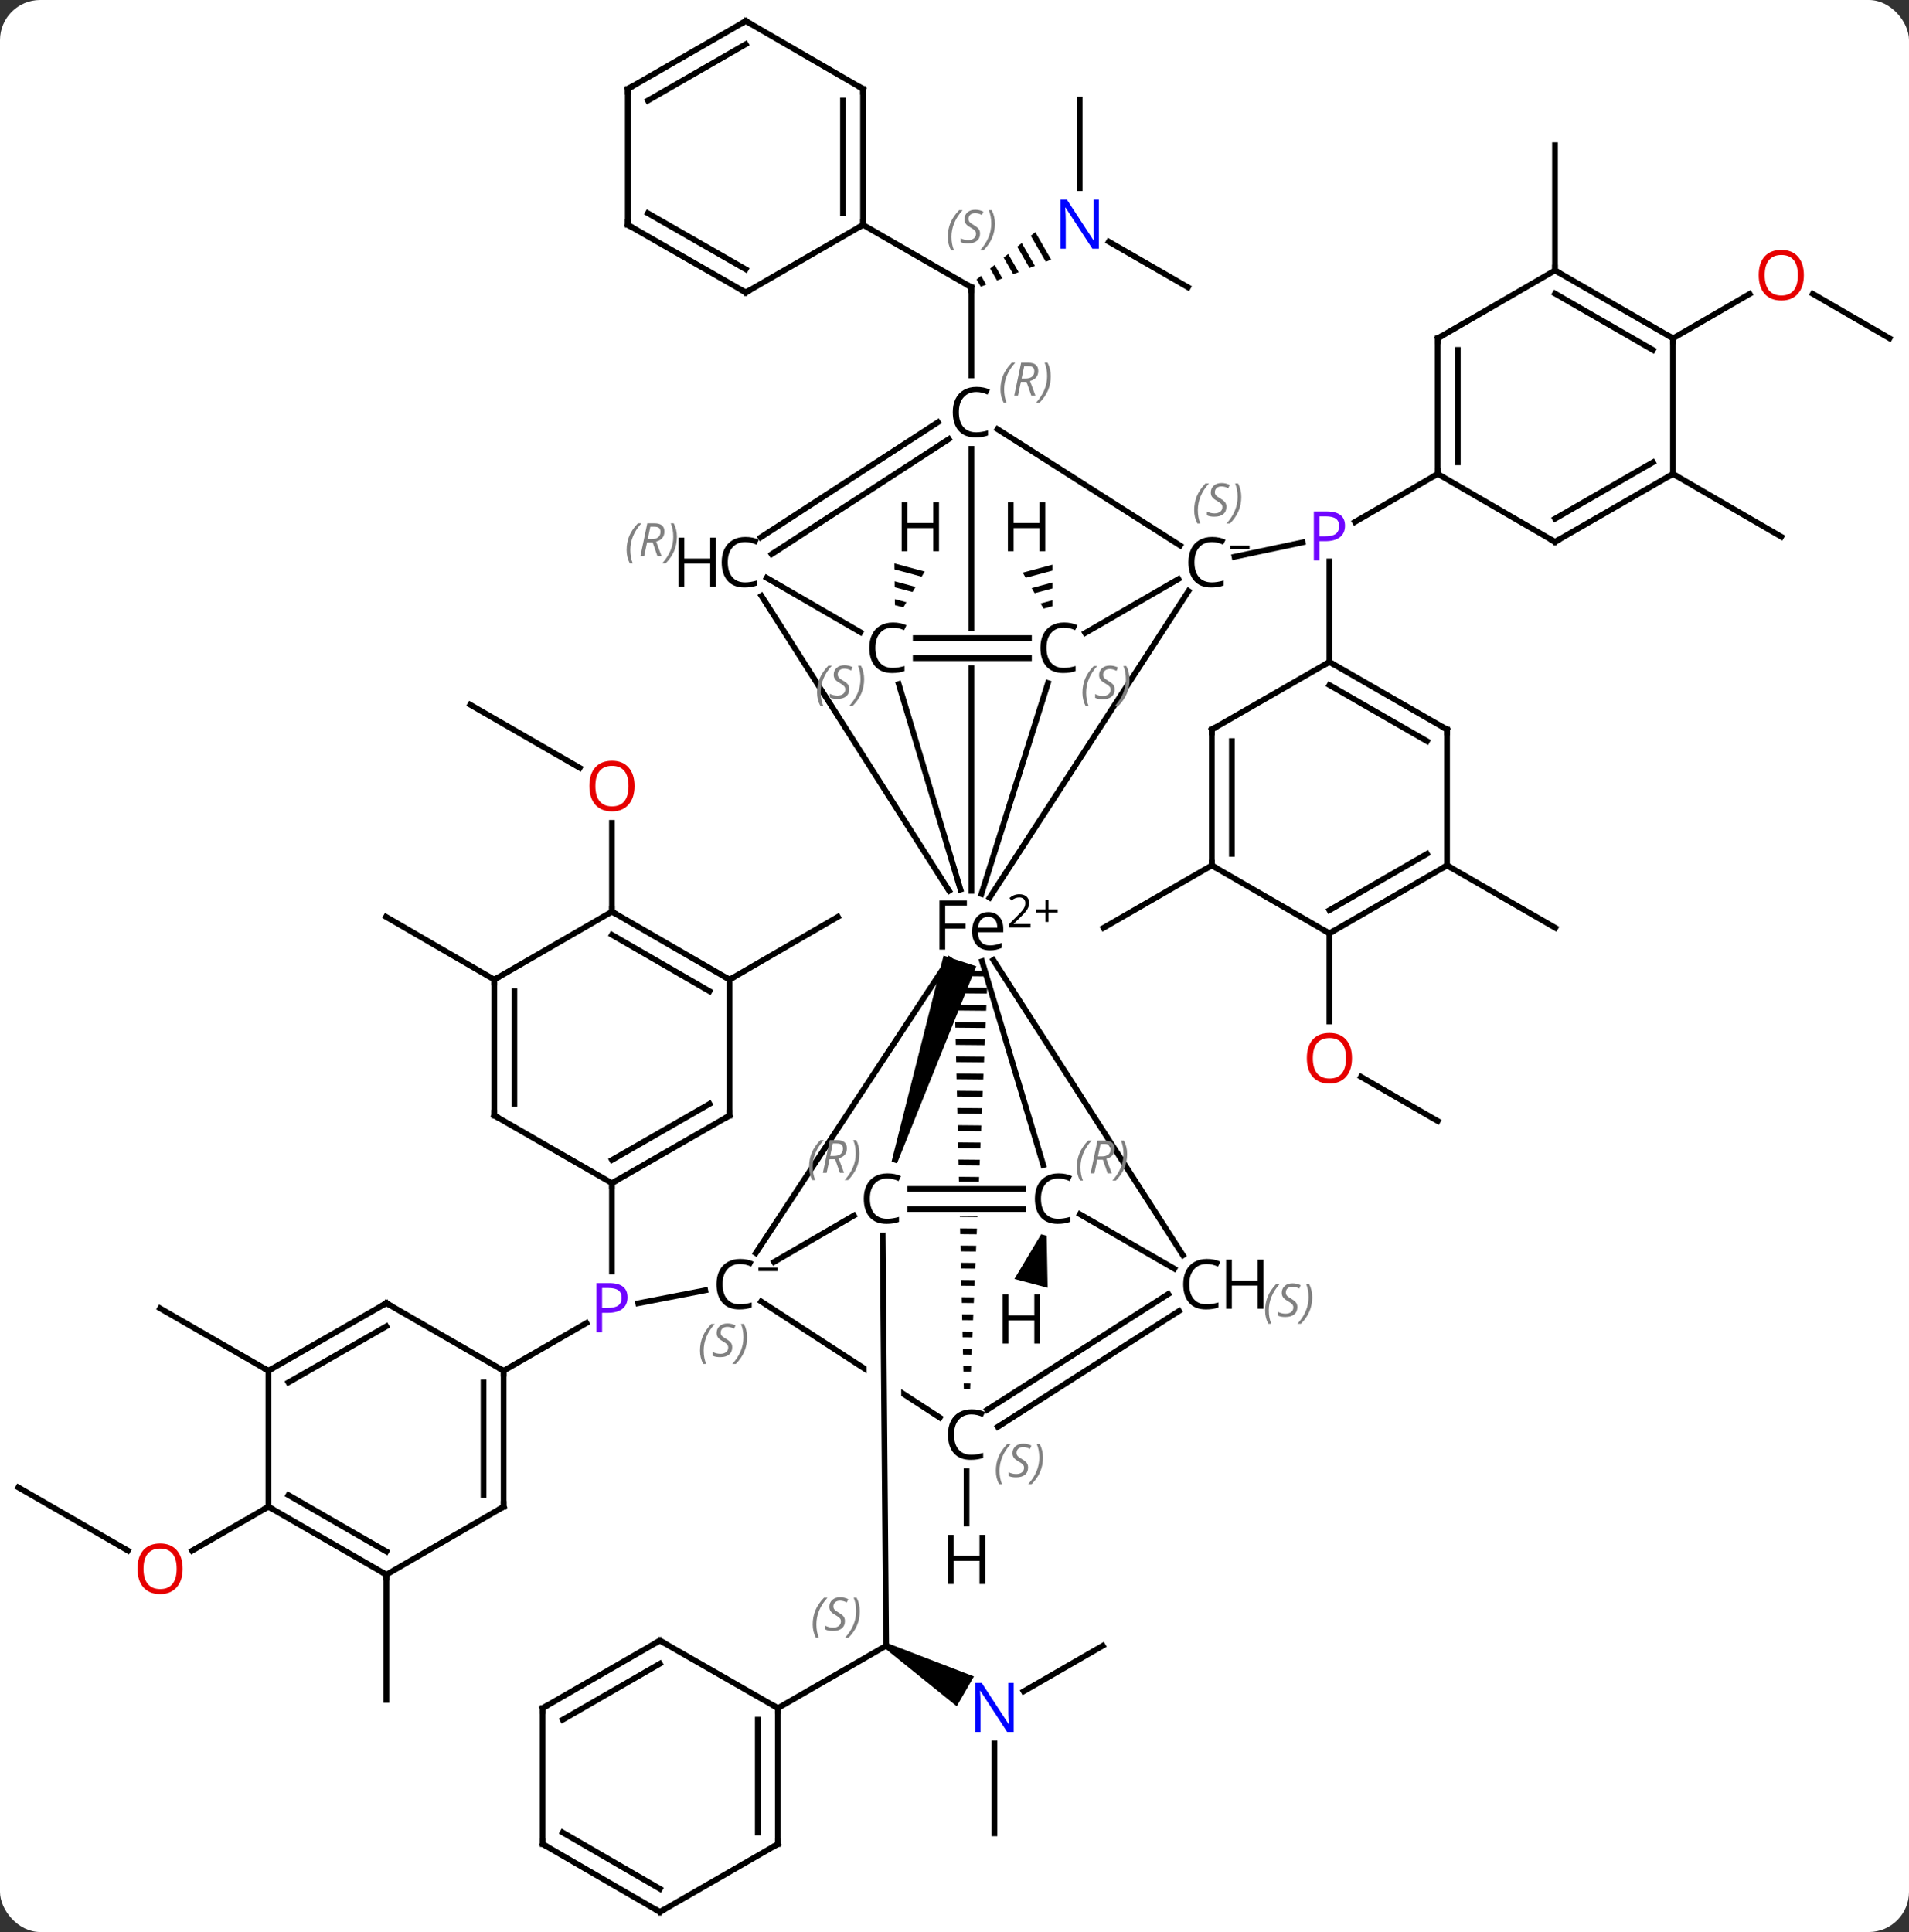 <svg width="333" viewBox="0 0 333 337" style="fill-opacity:1; color-rendering:auto; color-interpolation:auto; text-rendering:auto; stroke:black; stroke-linecap:square; stroke-miterlimit:10; shape-rendering:auto; stroke-opacity:1; fill:black; stroke-dasharray:none; font-weight:normal; stroke-width:1; font-family:'Open Sans'; font-style:normal; stroke-linejoin:miter; font-size:12; stroke-dashoffset:0; image-rendering:auto;" height="337" class="cas-substance-image" xmlns:xlink="http://www.w3.org/1999/xlink" xmlns="http://www.w3.org/2000/svg"><rect x="0" y="0" width="333" height="337" fill="#333333" stroke="none"/><svg class="cas-substance-single-component"><rect y="0" x="0" width="333" stroke="none" ry="7" rx="7" height="337" fill="white" class="cas-substance-group"/><svg y="0" x="0" width="333" viewBox="0 0 333 337" style="fill:black;" height="337" class="cas-substance-single-component-image"><svg><g><clipPath id="clipPath_148551603eb34a6aadede40012c8abb81" clipPathUnits="userSpaceOnUse"><path d="M-992.02 -657.751 L-1013.814 -624.21 L-976.624 -600.045 L-977.031 -648.012 L-992.02 -657.751 ZM-970.997 -644.091 L-970.59 -596.124 L-967.152 -593.89 L-945.358 -627.431 L-970.997 -644.091 Z"/></clipPath><clipPath id="clipPath_148551603eb34a6aadede40012c8abb82" clipPathUnits="userSpaceOnUse"><path d="M-939.524 -752.95 L-939.524 -746.95 L-976.868 -746.95 L-976.868 -752.95 ZM-978.557 -794.796 L-978.557 -697.764 L-938.557 -697.764 L-938.557 -794.796 Z"/></clipPath><clipPath id="clipPath_148551603eb34a6aadede40012c8abb83" clipPathUnits="userSpaceOnUse"><path d="M-940.487 -656.86 L-940.487 -650.86 L-977.831 -650.86 L-977.831 -656.86 ZM-978.52 -705.453 L-979.434 -609.144 L-939.436 -608.764 L-938.522 -705.074 L-978.52 -705.453 Z"/></clipPath><g transform="translate(1128,863)" style="text-rendering:geometricPrecision; color-rendering:optimizeQuality; color-interpolation:linearRGB; stroke-linecap:butt; image-rendering:optimizeQuality;"><line y2="-765.887" y1="-768.397" x2="-912.657" x1="-900.777" style="fill:none;"/><line y2="-780.336" y1="-771.963" x2="-877.208" x1="-891.652" style="fill:none;"/><line y2="-747.543" y1="-765.074" x2="-896.101" x1="-896.101" style="fill:none;"/><line y2="-637.932" y1="-635.673" x2="-1004.979" x1="-1016.666" style="fill:none;"/><line y2="-623.895" y1="-632.22" x2="-1040.147" x1="-1025.705" style="fill:none;"/><line y2="-656.627" y1="-641.192" x2="-1021.253" x1="-1021.253" style="fill:none;"/><path style="stroke:none;" d="M-973.668 -575.507 L-973.169 -576.374 L-958.112 -570.58 L-961.108 -565.381 Z"/><line y2="-615.73" y1="-635.98" x2="-964.056" x1="-995.221" style="fill:none; clip-path:url(#clipPath_148551603eb34a6aadede40012c8abb81);"/><line y2="-647.516" y1="-575.94" x2="-974.027" x1="-973.419" style="fill:none;"/><line y2="-565.05" y1="-575.94" x2="-992.312" x1="-973.419" style="fill:none;"/><line y2="-575.94" y1="-567.981" x2="-935.632" x1="-949.441" style="fill:none;"/><line y2="-543.208" y1="-558.894" x2="-954.526" x1="-954.526" style="fill:none;"/><path style="stroke:none;" d="M-947.406 -822.511 L-948.194 -821.876 L-948.194 -821.876 L-945.583 -817.35 L-945.583 -817.35 L-944.639 -817.713 L-944.639 -817.713 L-947.406 -822.511 ZM-949.769 -820.606 L-950.557 -819.971 L-950.557 -819.971 L-948.417 -816.259 L-948.417 -816.259 L-947.473 -816.623 L-947.473 -816.623 L-949.769 -820.606 ZM-952.133 -818.7 L-952.921 -818.065 L-952.921 -818.065 L-951.251 -815.169 L-951.251 -815.169 L-950.307 -815.532 L-950.307 -815.532 L-952.133 -818.7 ZM-954.497 -816.794 L-955.285 -816.159 L-955.285 -816.159 L-954.085 -814.078 L-953.141 -814.442 L-954.497 -816.794 ZM-956.861 -814.889 L-957.649 -814.254 L-957.649 -814.254 L-956.919 -812.988 L-956.919 -812.988 L-955.974 -813.351 L-955.974 -813.351 L-956.861 -814.889 Z"/><line y2="-797.514" y1="-812.887" x2="-958.557" x1="-958.557" style="fill:none;"/><line y2="-823.778" y1="-812.887" x2="-977.45" x1="-958.557" style="fill:none;"/><line y2="-812.887" y1="-820.847" x2="-920.771" x1="-934.579" style="fill:none;"/><line y2="-845.619" y1="-830.184" x2="-939.664" x1="-939.664" style="fill:none;"/><line y2="-815.835" y1="-837.677" x2="-856.75" x1="-856.75" style="fill:none;"/><line y2="-780.336" y1="-769.385" x2="-836.173" x1="-817.279" style="fill:none;"/><line y2="-712.043" y1="-701.153" x2="-875.583" x1="-856.69" style="fill:none;"/><line y2="-712.043" y1="-701.153" x2="-916.619" x1="-935.512" style="fill:none;"/><line y2="-588.335" y1="-566.494" x2="-1060.604" x1="-1060.604" style="fill:none;"/><line y2="-623.895" y1="-634.786" x2="-1081.182" x1="-1100.075" style="fill:none;"/><line y2="-692.127" y1="-703.078" x2="-1000.736" x1="-981.842" style="fill:none;"/><line y2="-692.127" y1="-703.078" x2="-1041.771" x1="-1060.664" style="fill:none;"/><line y2="-803.982" y1="-811.746" x2="-798.386" x1="-811.781" style="fill:none;"/><line y2="-803.982" y1="-811.735" x2="-836.173" x1="-822.796" style="fill:none;"/><line y2="-667.458" y1="-675.173" x2="-877.208" x1="-890.593" style="fill:none;"/><line y2="-700.19" y1="-684.825" x2="-896.101" x1="-896.101" style="fill:none;"/><line y2="-603.558" y1="-592.537" x2="-1124.805" x1="-1105.691" style="fill:none;"/><line y2="-600.189" y1="-592.52" x2="-1081.182" x1="-1094.485" style="fill:none;"/><line y2="-740.082" y1="-729.061" x2="-1045.983" x1="-1026.87" style="fill:none;"/><line y2="-703.981" y1="-719.471" x2="-1021.253" x1="-1021.253" style="fill:none;"/><line y2="-759.913" y1="-706.423" x2="-920.678" x1="-955.372" style="fill:none;"/><line y2="-644.425" y1="-695.64" x2="-996.158" x1="-962.426" style="fill:none;"/><path style="stroke:none;" d="M-971.53 -660.075 L-972.481 -660.385 L-963.406 -696.314 L-957.701 -694.455 Z"/><line y2="-784.702" y1="-707.6" x2="-958.557" x1="-958.557" style="fill:none; clip-path:url(#clipPath_148551603eb34a6aadede40012c8abb82);"/><line y2="-759.075" y1="-707.607" x2="-995.182" x1="-962.434" style="fill:none;"/><line y2="-659.773" y1="-695.326" x2="-946.014" x1="-956.697" style="fill:none;"/><path style="clip-path:url(#clipPath_148551603eb34a6aadede40012c8abb83); stroke:none;" d="M-961.58 -693.744 L-961.557 -692.743 L-961.557 -692.743 L-955.724 -692.69 L-955.724 -692.69 L-955.682 -693.689 L-955.682 -693.689 L-961.58 -693.744 ZM-961.51 -690.743 L-961.486 -689.743 L-961.486 -689.743 L-955.851 -689.691 L-955.851 -689.691 L-955.809 -690.69 L-955.809 -690.69 L-961.51 -690.743 ZM-961.44 -687.742 L-961.416 -686.742 L-961.416 -686.742 L-955.978 -686.692 L-955.978 -686.692 L-955.936 -687.692 L-955.936 -687.692 L-961.44 -687.742 ZM-961.37 -684.741 L-961.346 -683.741 L-961.346 -683.741 L-956.105 -683.693 L-956.105 -683.693 L-956.063 -684.693 L-956.063 -684.693 L-961.37 -684.741 ZM-961.299 -681.741 L-961.276 -680.74 L-961.276 -680.74 L-956.232 -680.694 L-956.232 -680.694 L-956.19 -681.694 L-956.19 -681.694 L-961.299 -681.741 ZM-961.229 -678.74 L-961.206 -677.74 L-961.206 -677.74 L-956.359 -677.695 L-956.359 -677.695 L-956.317 -678.695 L-956.317 -678.695 L-961.229 -678.74 ZM-961.159 -675.739 L-961.136 -674.739 L-961.136 -674.739 L-956.486 -674.696 L-956.486 -674.696 L-956.444 -675.696 L-956.444 -675.696 L-961.159 -675.739 ZM-961.089 -672.738 L-961.066 -671.738 L-961.066 -671.738 L-956.613 -671.697 L-956.613 -671.697 L-956.571 -672.697 L-956.571 -672.697 L-961.089 -672.738 ZM-961.019 -669.737 L-960.996 -668.737 L-960.996 -668.737 L-956.74 -668.698 L-956.74 -668.698 L-956.698 -669.698 L-956.698 -669.698 L-961.019 -669.737 ZM-960.949 -666.737 L-960.926 -665.736 L-960.926 -665.736 L-956.867 -665.699 L-956.867 -665.699 L-956.825 -666.699 L-956.825 -666.699 L-960.949 -666.737 ZM-960.879 -663.736 L-960.856 -662.736 L-960.856 -662.736 L-956.994 -662.7 L-956.994 -662.7 L-956.952 -663.7 L-956.952 -663.7 L-960.879 -663.736 ZM-960.809 -660.735 L-960.785 -659.735 L-960.785 -659.735 L-957.121 -659.701 L-957.121 -659.701 L-957.079 -660.701 L-957.079 -660.701 L-960.809 -660.735 ZM-960.739 -657.734 L-960.715 -656.734 L-960.715 -656.734 L-957.248 -656.702 L-957.248 -656.702 L-957.206 -657.702 L-957.206 -657.702 L-960.739 -657.734 ZM-960.668 -654.734 L-960.645 -653.733 L-960.645 -653.733 L-957.375 -653.703 L-957.375 -653.703 L-957.333 -654.703 L-957.333 -654.703 L-960.668 -654.734 ZM-960.598 -651.733 L-960.575 -650.732 L-960.575 -650.732 L-957.502 -650.704 L-957.502 -650.704 L-957.46 -651.704 L-957.46 -651.704 L-960.598 -651.733 ZM-960.528 -648.732 L-960.505 -647.732 L-960.505 -647.732 L-957.629 -647.705 L-957.629 -647.705 L-957.587 -648.705 L-957.587 -648.705 L-960.528 -648.732 ZM-960.458 -645.731 L-960.435 -644.731 L-960.435 -644.731 L-957.756 -644.706 L-957.756 -644.706 L-957.714 -645.706 L-957.714 -645.706 L-960.458 -645.731 ZM-960.388 -642.731 L-960.365 -641.73 L-960.365 -641.73 L-957.883 -641.707 L-957.883 -641.707 L-957.841 -642.707 L-957.841 -642.707 L-960.388 -642.731 ZM-960.318 -639.73 L-960.295 -638.729 L-960.295 -638.729 L-958.01 -638.708 L-958.01 -638.708 L-957.968 -639.708 L-957.968 -639.708 L-960.318 -639.73 ZM-960.248 -636.729 L-960.225 -635.729 L-960.225 -635.729 L-958.137 -635.71 L-958.137 -635.71 L-958.095 -636.709 L-958.095 -636.709 L-960.248 -636.729 ZM-960.178 -633.728 L-960.154 -632.728 L-960.154 -632.728 L-958.264 -632.711 L-958.264 -632.711 L-958.222 -633.71 L-958.222 -633.71 L-960.178 -633.728 ZM-960.108 -630.727 L-960.084 -629.727 L-960.084 -629.727 L-958.391 -629.712 L-958.391 -629.712 L-958.349 -630.711 L-958.349 -630.711 L-960.108 -630.727 ZM-960.038 -627.727 L-960.014 -626.726 L-960.014 -626.726 L-958.518 -626.712 L-958.518 -626.712 L-958.476 -627.712 L-958.476 -627.712 L-960.038 -627.727 ZM-959.967 -624.726 L-959.944 -623.726 L-959.944 -623.726 L-958.645 -623.714 L-958.645 -623.714 L-958.603 -624.713 L-958.603 -624.713 L-959.967 -624.726 ZM-959.897 -621.725 L-959.874 -620.725 L-959.874 -620.725 L-958.772 -620.715 L-958.772 -620.715 L-958.73 -621.714 L-958.73 -621.714 L-959.897 -621.725 Z"/><line y2="-743.857" y1="-707.042" x2="-945.196" x1="-956.813" style="fill:none;"/><line y2="-644.045" y1="-695.55" x2="-921.644" x1="-954.726" style="fill:none;"/><line y2="-743.691" y1="-707.835" x2="-971.236" x1="-960.457" style="fill:none;"/><line y2="-788.14" y1="-767.853" x2="-953.995" x1="-922.142" style="fill:none;"/><line y2="-752.591" y1="-761.997" x2="-938.706" x1="-922.435" style="fill:none;"/><line y2="-650.972" y1="-642.883" x2="-979.052" x1="-992.98" style="fill:none;"/><line y2="-652.11" y1="-652.11" x2="-949.479" x1="-969.226" style="fill:none;"/><line y2="-655.61" y1="-655.61" x2="-949.479" x1="-969.226" style="fill:none;"/><line y2="-769.269" y1="-789.346" x2="-995.311" x1="-964.388" style="fill:none;"/><line y2="-766.334" y1="-786.411" x2="-993.405" x1="-962.482" style="fill:none;"/><line y2="-752.726" y1="-762.205" x2="-977.909" x1="-994.267" style="fill:none;"/><line y2="-641.704" y1="-651.204" x2="-923.16" x1="-939.631" style="fill:none;"/><line y2="-634.328" y1="-614.119" x2="-922.325" x1="-953.937" style="fill:none;"/><line y2="-637.277" y1="-617.068" x2="-924.21" x1="-955.822" style="fill:none;"/><line y2="-751.7" y1="-751.7" x2="-968.263" x1="-948.516" style="fill:none;"/><line y2="-748.2" y1="-748.2" x2="-968.263" x1="-948.516" style="fill:none;"/><line y2="-803.982" y1="-780.336" x2="-877.208" x1="-877.208" style="fill:none;"/><line y2="-801.961" y1="-782.356" x2="-873.708" x1="-873.708" style="fill:none;"/><line y2="-768.482" y1="-780.336" x2="-856.75" x1="-877.208" style="fill:none;"/><line y2="-815.835" y1="-803.982" x2="-856.75" x1="-877.208" style="fill:none;"/><line y2="-780.336" y1="-768.482" x2="-836.173" x1="-856.75" style="fill:none;"/><line y2="-782.36" y1="-772.524" x2="-839.671" x1="-856.746" style="fill:none;"/><line y2="-803.982" y1="-815.835" x2="-836.173" x1="-856.75" style="fill:none;"/><line y2="-801.958" y1="-811.794" x2="-839.671" x1="-856.746" style="fill:none;"/><line y2="-803.982" y1="-780.336" x2="-836.173" x1="-836.173" style="fill:none;"/><line y2="-735.75" y1="-747.543" x2="-875.583" x1="-896.101" style="fill:none;"/><line y2="-733.722" y1="-743.502" x2="-879.08" x1="-896.093" style="fill:none;"/><line y2="-735.75" y1="-747.543" x2="-916.619" x1="-896.101" style="fill:none;"/><line y2="-712.043" y1="-735.75" x2="-875.583" x1="-875.583" style="fill:none;"/><line y2="-712.043" y1="-735.75" x2="-916.619" x1="-916.619" style="fill:none;"/><line y2="-714.064" y1="-733.729" x2="-913.119" x1="-913.119" style="fill:none;"/><line y2="-700.19" y1="-712.043" x2="-896.101" x1="-875.583" style="fill:none;"/><line y2="-704.231" y1="-714.063" x2="-896.102" x1="-879.084" style="fill:none;"/><line y2="-700.19" y1="-712.043" x2="-896.101" x1="-916.619" style="fill:none;"/><line y2="-600.189" y1="-623.895" x2="-1040.147" x1="-1040.147" style="fill:none;"/><line y2="-602.209" y1="-621.875" x2="-1043.647" x1="-1043.647" style="fill:none;"/><line y2="-635.688" y1="-623.895" x2="-1060.604" x1="-1040.147" style="fill:none;"/><line y2="-588.335" y1="-600.189" x2="-1060.604" x1="-1040.147" style="fill:none;"/><line y2="-623.895" y1="-635.688" x2="-1081.182" x1="-1060.604" style="fill:none;"/><line y2="-621.864" y1="-631.647" x2="-1077.688" x1="-1060.617" style="fill:none;"/><line y2="-600.189" y1="-588.335" x2="-1081.182" x1="-1060.604" style="fill:none;"/><line y2="-602.213" y1="-592.377" x2="-1077.684" x1="-1060.608" style="fill:none;"/><line y2="-600.189" y1="-623.895" x2="-1081.182" x1="-1081.182" style="fill:none;"/><line y2="-668.421" y1="-656.627" x2="-1000.736" x1="-1021.253" style="fill:none;"/><line y2="-670.448" y1="-660.669" x2="-1004.232" x1="-1021.245" style="fill:none;"/><line y2="-668.421" y1="-656.627" x2="-1041.771" x1="-1021.253" style="fill:none;"/><line y2="-692.127" y1="-668.421" x2="-1000.736" x1="-1000.736" style="fill:none;"/><line y2="-692.127" y1="-668.421" x2="-1041.771" x1="-1041.771" style="fill:none;"/><line y2="-690.107" y1="-670.441" x2="-1038.271" x1="-1038.271" style="fill:none;"/><line y2="-703.981" y1="-692.127" x2="-1021.253" x1="-1000.736" style="fill:none;"/><line y2="-699.939" y1="-690.108" x2="-1021.254" x1="-1004.236" style="fill:none;"/><line y2="-703.981" y1="-692.127" x2="-1021.253" x1="-1041.771" style="fill:none;"/><line y2="-541.343" y1="-565.05" x2="-992.312" x1="-992.312" style="fill:none;"/><line y2="-543.364" y1="-563.029" x2="-995.812" x1="-995.812" style="fill:none;"/><line y2="-576.843" y1="-565.05" x2="-1012.89" x1="-992.312" style="fill:none;"/><line y2="-529.49" y1="-541.343" x2="-1012.89" x1="-992.312" style="fill:none;"/><line y2="-565.05" y1="-576.843" x2="-1033.347" x1="-1012.89" style="fill:none;"/><line y2="-563.027" y1="-572.802" x2="-1029.849" x1="-1012.893" style="fill:none;"/><line y2="-541.343" y1="-529.49" x2="-1033.347" x1="-1012.89" style="fill:none;"/><line y2="-543.358" y1="-533.531" x2="-1029.844" x1="-1012.884" style="fill:none;"/><line y2="-541.343" y1="-565.05" x2="-1033.347" x1="-1033.347" style="fill:none;"/><line y2="-847.484" y1="-823.778" x2="-977.45" x1="-977.45" style="fill:none;"/><line y2="-845.464" y1="-825.798" x2="-980.95" x1="-980.95" style="fill:none;"/><line y2="-811.984" y1="-823.778" x2="-997.908" x1="-977.45" style="fill:none;"/><line y2="-859.338" y1="-847.484" x2="-997.908" x1="-977.45" style="fill:none;"/><line y2="-823.778" y1="-811.984" x2="-1018.486" x1="-997.908" style="fill:none;"/><line y2="-825.81" y1="-816.026" x2="-1014.992" x1="-997.92" style="fill:none;"/><line y2="-847.484" y1="-859.338" x2="-1018.486" x1="-997.908" style="fill:none;"/><line y2="-845.46" y1="-855.296" x2="-1014.987" x1="-997.912" style="fill:none;"/><line y2="-847.484" y1="-823.778" x2="-1018.486" x1="-1018.486" style="fill:none;"/><path style="stroke:none;" d="M-944.398 -764.51 L-949.596 -763.115 L-949.596 -763.115 L-949.077 -762.219 L-949.077 -762.219 L-944.398 -763.475 L-944.398 -763.475 L-944.398 -764.51 ZM-944.399 -761.404 L-948.039 -760.427 L-948.039 -760.427 L-947.52 -759.53 L-947.52 -759.53 L-944.399 -760.368 L-944.399 -761.404 ZM-944.4 -758.297 L-946.482 -757.738 L-946.482 -757.738 L-945.962 -756.842 L-945.962 -756.842 L-944.4 -757.262 L-944.4 -757.262 L-944.4 -758.297 Z"/><path style="stroke:none;" d="M-971.982 -764.726 L-971.97 -763.687 L-971.97 -763.687 L-967.229 -762.414 L-967.229 -762.414 L-966.698 -763.307 L-966.698 -763.307 L-971.982 -764.726 ZM-971.944 -761.609 L-971.932 -760.57 L-971.932 -760.57 L-968.823 -759.736 L-968.823 -759.736 L-968.292 -760.629 L-968.292 -760.629 L-971.944 -761.609 ZM-971.906 -758.493 L-971.894 -757.454 L-971.894 -757.454 L-970.418 -757.058 L-970.418 -757.058 L-969.886 -757.95 L-969.886 -757.95 L-971.906 -758.493 Z"/><path style="stroke:none;" d="M-946.388 -647.711 L-945.421 -647.455 L-945.249 -638.369 L-951.047 -639.91 Z"/><line y2="-597.269" y1="-606.36" x2="-959.399" x1="-959.399" style="fill:none;"/></g><g transform="translate(1128,863)" style="fill:rgb(111,5,255); text-rendering:geometricPrecision; color-rendering:optimizeQuality; image-rendering:optimizeQuality; font-family:'Open Sans'; stroke:rgb(111,5,255); color-interpolation:linearRGB;"><path style="stroke:none;" d="M-893.382 -771.307 Q-893.382 -769.994 -894.273 -769.299 Q-895.164 -768.603 -896.804 -768.603 L-897.82 -768.603 L-897.82 -765.228 L-898.82 -765.228 L-898.82 -773.791 L-896.586 -773.791 Q-893.382 -773.791 -893.382 -771.307 ZM-897.82 -769.447 L-896.914 -769.447 Q-895.601 -769.447 -895.007 -769.877 Q-894.414 -770.307 -894.414 -771.26 Q-894.414 -772.103 -894.968 -772.518 Q-895.523 -772.932 -896.711 -772.932 L-897.82 -772.932 L-897.82 -769.447 Z"/><path style="stroke:none;" d="M-1018.534 -636.708 Q-1018.534 -635.395 -1019.425 -634.7 Q-1020.316 -634.005 -1021.956 -634.005 L-1022.972 -634.005 L-1022.972 -630.63 L-1023.972 -630.63 L-1023.972 -639.192 L-1021.738 -639.192 Q-1018.534 -639.192 -1018.534 -636.708 ZM-1022.972 -634.848 L-1022.066 -634.848 Q-1020.753 -634.848 -1020.159 -635.278 Q-1019.566 -635.708 -1019.566 -636.661 Q-1019.566 -637.505 -1020.12 -637.919 Q-1020.675 -638.333 -1021.863 -638.333 L-1022.972 -638.333 L-1022.972 -634.848 Z"/></g><g transform="translate(1128,863)" style="font-size:8.4px; fill:gray; text-rendering:geometricPrecision; image-rendering:optimizeQuality; color-rendering:optimizeQuality; font-family:'Open Sans'; font-style:italic; stroke:gray; color-interpolation:linearRGB;"><path style="stroke:none;" d="M-986.233 -579.658 Q-986.233 -580.986 -985.764 -582.111 Q-985.295 -583.236 -984.264 -584.314 L-983.655 -584.314 Q-984.624 -583.251 -985.108 -582.08 Q-985.592 -580.908 -985.592 -579.673 Q-985.592 -578.345 -985.155 -577.33 L-985.67 -577.33 Q-986.233 -578.361 -986.233 -579.658 ZM-980.611 -580.251 Q-980.611 -579.423 -981.157 -578.97 Q-981.704 -578.517 -982.704 -578.517 Q-983.111 -578.517 -983.423 -578.572 Q-983.736 -578.626 -984.017 -578.767 L-984.017 -579.423 Q-983.392 -579.095 -982.689 -579.095 Q-982.064 -579.095 -981.689 -579.392 Q-981.314 -579.689 -981.314 -580.205 Q-981.314 -580.517 -981.517 -580.744 Q-981.72 -580.97 -982.282 -581.298 Q-982.876 -581.626 -983.103 -581.955 Q-983.329 -582.283 -983.329 -582.736 Q-983.329 -583.47 -982.814 -583.931 Q-982.298 -584.392 -981.454 -584.392 Q-981.079 -584.392 -980.743 -584.314 Q-980.407 -584.236 -980.032 -584.064 L-980.298 -583.47 Q-980.548 -583.626 -980.868 -583.712 Q-981.189 -583.798 -981.454 -583.798 Q-981.986 -583.798 -982.306 -583.525 Q-982.626 -583.251 -982.626 -582.783 Q-982.626 -582.58 -982.556 -582.431 Q-982.486 -582.283 -982.345 -582.15 Q-982.204 -582.017 -981.782 -581.767 Q-981.22 -581.423 -981.017 -581.228 Q-980.814 -581.033 -980.712 -580.798 Q-980.611 -580.564 -980.611 -580.251 ZM-978.016 -581.97 Q-978.016 -580.642 -978.493 -579.509 Q-978.969 -578.376 -979.985 -577.33 L-980.594 -577.33 Q-978.657 -579.486 -978.657 -581.97 Q-978.657 -583.298 -979.094 -584.314 L-978.578 -584.314 Q-978.016 -583.251 -978.016 -581.97 Z"/></g><g transform="translate(1128,863)" style="fill:rgb(0,5,255); text-rendering:geometricPrecision; color-rendering:optimizeQuality; image-rendering:optimizeQuality; font-family:'Open Sans'; stroke:rgb(0,5,255); color-interpolation:linearRGB;"><path style="stroke:none;" d="M-951.174 -560.894 L-952.315 -560.894 L-957.002 -568.081 L-957.049 -568.081 Q-956.955 -566.815 -956.955 -565.769 L-956.955 -560.894 L-957.877 -560.894 L-957.877 -569.456 L-956.752 -569.456 L-952.08 -562.3 L-952.033 -562.3 Q-952.033 -562.456 -952.08 -563.315 Q-952.127 -564.175 -952.112 -564.55 L-952.112 -569.456 L-951.174 -569.456 L-951.174 -560.894 Z"/></g><g transform="translate(1128,863)" style="stroke-linecap:butt; text-rendering:geometricPrecision; color-rendering:optimizeQuality; image-rendering:optimizeQuality; font-family:'Open Sans'; color-interpolation:linearRGB; stroke-miterlimit:5;"><path style="fill:none;" d="M-958.557 -812.387 L-958.557 -812.887 L-958.99 -813.137"/></g><g transform="translate(1128,863)" style="stroke-linecap:butt; font-size:8.4px; fill:gray; text-rendering:geometricPrecision; image-rendering:optimizeQuality; color-rendering:optimizeQuality; font-family:'Open Sans'; font-style:italic; stroke:gray; color-interpolation:linearRGB; stroke-miterlimit:5;"><path style="stroke:none;" d="M-962.665 -821.684 Q-962.665 -823.012 -962.197 -824.137 Q-961.728 -825.262 -960.697 -826.34 L-960.087 -826.34 Q-961.056 -825.278 -961.54 -824.106 Q-962.025 -822.934 -962.025 -821.699 Q-962.025 -820.371 -961.587 -819.356 L-962.103 -819.356 Q-962.665 -820.387 -962.665 -821.684 ZM-957.043 -822.278 Q-957.043 -821.449 -957.59 -820.996 Q-958.137 -820.543 -959.137 -820.543 Q-959.543 -820.543 -959.855 -820.598 Q-960.168 -820.653 -960.449 -820.793 L-960.449 -821.449 Q-959.824 -821.121 -959.121 -821.121 Q-958.496 -821.121 -958.121 -821.418 Q-957.746 -821.715 -957.746 -822.231 Q-957.746 -822.543 -957.949 -822.77 Q-958.152 -822.996 -958.715 -823.324 Q-959.308 -823.653 -959.535 -823.981 Q-959.762 -824.309 -959.762 -824.762 Q-959.762 -825.496 -959.246 -825.957 Q-958.73 -826.418 -957.887 -826.418 Q-957.512 -826.418 -957.176 -826.34 Q-956.84 -826.262 -956.465 -826.09 L-956.73 -825.496 Q-956.98 -825.653 -957.301 -825.739 Q-957.621 -825.824 -957.887 -825.824 Q-958.418 -825.824 -958.738 -825.551 Q-959.058 -825.278 -959.058 -824.809 Q-959.058 -824.606 -958.988 -824.457 Q-958.918 -824.309 -958.777 -824.176 Q-958.637 -824.043 -958.215 -823.793 Q-957.652 -823.449 -957.449 -823.254 Q-957.246 -823.059 -957.144 -822.824 Q-957.043 -822.59 -957.043 -822.278 ZM-954.448 -823.996 Q-954.448 -822.668 -954.925 -821.535 Q-955.402 -820.403 -956.417 -819.356 L-957.027 -819.356 Q-955.089 -821.512 -955.089 -823.996 Q-955.089 -825.324 -955.527 -826.34 L-955.011 -826.34 Q-954.448 -825.278 -954.448 -823.996 Z"/></g><g transform="translate(1128,863)" style="stroke-linecap:butt; fill:rgb(0,5,255); text-rendering:geometricPrecision; color-rendering:optimizeQuality; image-rendering:optimizeQuality; font-family:'Open Sans'; stroke:rgb(0,5,255); color-interpolation:linearRGB; stroke-miterlimit:5;"><path style="stroke:none;" d="M-936.312 -819.621 L-937.453 -819.621 L-942.14 -826.809 L-942.187 -826.809 Q-942.093 -825.543 -942.093 -824.496 L-942.093 -819.621 L-943.015 -819.621 L-943.015 -828.184 L-941.89 -828.184 L-937.218 -821.028 L-937.172 -821.028 Q-937.172 -821.184 -937.218 -822.043 Q-937.265 -822.903 -937.25 -823.278 L-937.25 -828.184 L-936.312 -828.184 L-936.312 -819.621 Z"/><path style="fill:rgb(230,0,0); stroke:none;" d="M-813.342 -815.003 Q-813.342 -812.941 -814.381 -811.761 Q-815.42 -810.581 -817.264 -810.581 Q-819.154 -810.581 -820.186 -811.745 Q-821.217 -812.909 -821.217 -815.019 Q-821.217 -817.112 -820.186 -818.261 Q-819.154 -819.409 -817.264 -819.409 Q-815.404 -819.409 -814.373 -818.237 Q-813.342 -817.066 -813.342 -815.003 ZM-820.17 -815.003 Q-820.17 -813.269 -819.428 -812.362 Q-818.686 -811.456 -817.264 -811.456 Q-815.842 -811.456 -815.115 -812.355 Q-814.389 -813.253 -814.389 -815.003 Q-814.389 -816.737 -815.115 -817.628 Q-815.842 -818.519 -817.264 -818.519 Q-818.686 -818.519 -819.428 -817.62 Q-820.17 -816.722 -820.17 -815.003 Z"/><path style="fill:rgb(230,0,0); stroke:none;" d="M-892.164 -678.419 Q-892.164 -676.356 -893.203 -675.177 Q-894.242 -673.997 -896.086 -673.997 Q-897.976 -673.997 -899.007 -675.161 Q-900.039 -676.325 -900.039 -678.434 Q-900.039 -680.528 -899.007 -681.677 Q-897.976 -682.825 -896.086 -682.825 Q-894.226 -682.825 -893.195 -681.653 Q-892.164 -680.481 -892.164 -678.419 ZM-898.992 -678.419 Q-898.992 -676.684 -898.25 -675.778 Q-897.507 -674.872 -896.086 -674.872 Q-894.664 -674.872 -893.937 -675.77 Q-893.211 -676.669 -893.211 -678.419 Q-893.211 -680.153 -893.937 -681.044 Q-894.664 -681.934 -896.086 -681.934 Q-897.507 -681.934 -898.25 -681.036 Q-898.992 -680.138 -898.992 -678.419 Z"/><path style="fill:rgb(230,0,0); stroke:none;" d="M-1096.138 -589.368 Q-1096.138 -587.306 -1097.177 -586.126 Q-1098.216 -584.946 -1100.059 -584.946 Q-1101.95 -584.946 -1102.981 -586.111 Q-1104.013 -587.274 -1104.013 -589.384 Q-1104.013 -591.478 -1102.981 -592.626 Q-1101.95 -593.774 -1100.059 -593.774 Q-1098.2 -593.774 -1097.169 -592.603 Q-1096.138 -591.431 -1096.138 -589.368 ZM-1102.966 -589.368 Q-1102.966 -587.634 -1102.224 -586.728 Q-1101.481 -585.821 -1100.059 -585.821 Q-1098.638 -585.821 -1097.911 -586.72 Q-1097.184 -587.618 -1097.184 -589.368 Q-1097.184 -591.103 -1097.911 -591.993 Q-1098.638 -592.884 -1100.059 -592.884 Q-1101.481 -592.884 -1102.224 -591.986 Q-1102.966 -591.087 -1102.966 -589.368 Z"/><path style="fill:rgb(230,0,0); stroke:none;" d="M-1017.316 -725.892 Q-1017.316 -723.83 -1018.355 -722.65 Q-1019.394 -721.471 -1021.238 -721.471 Q-1023.128 -721.471 -1024.159 -722.635 Q-1025.191 -723.799 -1025.191 -725.908 Q-1025.191 -728.002 -1024.159 -729.15 Q-1023.128 -730.299 -1021.238 -730.299 Q-1019.378 -730.299 -1018.347 -729.127 Q-1017.316 -727.955 -1017.316 -725.892 ZM-1024.144 -725.892 Q-1024.144 -724.158 -1023.402 -723.252 Q-1022.659 -722.346 -1021.238 -722.346 Q-1019.816 -722.346 -1019.089 -723.244 Q-1018.363 -724.142 -1018.363 -725.892 Q-1018.363 -727.627 -1019.089 -728.517 Q-1019.816 -729.408 -1021.238 -729.408 Q-1022.659 -729.408 -1023.402 -728.51 Q-1024.144 -727.611 -1024.144 -725.892 Z"/><path style="fill:black; stroke:none;" d="M-963.122 -697.357 L-964.122 -697.357 L-964.122 -705.92 L-959.341 -705.92 L-959.341 -705.045 L-963.122 -705.045 L-963.122 -701.904 L-959.575 -701.904 L-959.575 -701.014 L-963.122 -701.014 L-963.122 -697.357 ZM-955.351 -697.232 Q-956.773 -697.232 -957.601 -698.107 Q-958.429 -698.982 -958.429 -700.514 Q-958.429 -702.076 -957.663 -702.99 Q-956.898 -703.904 -955.601 -703.904 Q-954.398 -703.904 -953.695 -703.107 Q-952.991 -702.311 -952.991 -701.014 L-952.991 -700.389 L-957.413 -700.389 Q-957.382 -699.264 -956.843 -698.678 Q-956.304 -698.092 -955.32 -698.092 Q-954.288 -698.092 -953.273 -698.529 L-953.273 -697.654 Q-953.788 -697.436 -954.249 -697.334 Q-954.71 -697.232 -955.351 -697.232 ZM-955.616 -703.076 Q-956.398 -703.076 -956.859 -702.576 Q-957.32 -702.076 -957.398 -701.186 L-954.038 -701.186 Q-954.038 -702.107 -954.445 -702.592 Q-954.851 -703.076 -955.616 -703.076 Z"/><path style="fill:black; stroke:none;" d="M-948.241 -701.222 L-951.991 -701.222 L-951.991 -701.784 L-950.491 -703.3 Q-949.804 -703.987 -949.585 -704.284 Q-949.366 -704.581 -949.257 -704.862 Q-949.148 -705.143 -949.148 -705.472 Q-949.148 -705.925 -949.421 -706.19 Q-949.695 -706.456 -950.195 -706.456 Q-950.538 -706.456 -950.859 -706.339 Q-951.179 -706.222 -951.57 -705.925 L-951.913 -706.362 Q-951.132 -707.018 -950.195 -707.018 Q-949.398 -707.018 -948.937 -706.604 Q-948.476 -706.19 -948.476 -705.503 Q-948.476 -704.956 -948.78 -704.425 Q-949.085 -703.893 -949.929 -703.081 L-951.179 -701.862 L-951.179 -701.831 L-948.241 -701.831 L-948.241 -701.222 Z"/><path style="fill:black; stroke:none;" d="M-945.101 -704.386 L-943.491 -704.386 L-943.491 -703.839 L-945.101 -703.839 L-945.101 -702.183 L-945.632 -702.183 L-945.632 -703.839 L-947.241 -703.839 L-947.241 -704.386 L-945.632 -704.386 L-945.632 -706.058 L-945.101 -706.058 L-945.101 -704.386 Z"/><path style="fill:black; stroke:none;" d="M-916.594 -768.45 Q-918 -768.45 -918.821 -767.513 Q-919.641 -766.575 -919.641 -764.934 Q-919.641 -763.263 -918.852 -762.341 Q-918.063 -761.419 -916.61 -761.419 Q-915.703 -761.419 -914.563 -761.747 L-914.563 -760.872 Q-915.453 -760.528 -916.75 -760.528 Q-918.641 -760.528 -919.672 -761.684 Q-920.703 -762.841 -920.703 -764.95 Q-920.703 -766.278 -920.211 -767.27 Q-919.719 -768.263 -918.782 -768.802 Q-917.844 -769.341 -916.578 -769.341 Q-915.235 -769.341 -914.219 -768.856 L-914.641 -767.997 Q-915.625 -768.45 -916.594 -768.45 Z"/><path style="fill:black; stroke:none;" d="M-913.391 -767.219 L-913.391 -767.813 L-910.032 -767.813 L-910.032 -767.219 L-913.391 -767.219 Z"/></g><g transform="translate(1128,863)" style="stroke-linecap:butt; font-size:8.4px; fill:gray; text-rendering:geometricPrecision; image-rendering:optimizeQuality; color-rendering:optimizeQuality; font-family:'Open Sans'; font-style:italic; stroke:gray; color-interpolation:linearRGB; stroke-miterlimit:5;"><path style="stroke:none;" d="M-919.693 -774.015 Q-919.693 -775.343 -919.224 -776.468 Q-918.756 -777.593 -917.724 -778.671 L-917.115 -778.671 Q-918.084 -777.609 -918.568 -776.437 Q-919.052 -775.265 -919.052 -774.03 Q-919.052 -772.702 -918.615 -771.687 L-919.131 -771.687 Q-919.693 -772.718 -919.693 -774.015 ZM-914.071 -774.609 Q-914.071 -773.78 -914.617 -773.327 Q-915.164 -772.874 -916.164 -772.874 Q-916.571 -772.874 -916.883 -772.929 Q-917.196 -772.984 -917.477 -773.124 L-917.477 -773.78 Q-916.852 -773.452 -916.149 -773.452 Q-915.524 -773.452 -915.149 -773.749 Q-914.774 -774.046 -914.774 -774.562 Q-914.774 -774.874 -914.977 -775.101 Q-915.18 -775.327 -915.742 -775.655 Q-916.336 -775.984 -916.563 -776.312 Q-916.789 -776.64 -916.789 -777.093 Q-916.789 -777.827 -916.274 -778.288 Q-915.758 -778.749 -914.914 -778.749 Q-914.539 -778.749 -914.203 -778.671 Q-913.867 -778.593 -913.492 -778.421 L-913.758 -777.827 Q-914.008 -777.984 -914.328 -778.069 Q-914.649 -778.155 -914.914 -778.155 Q-915.446 -778.155 -915.766 -777.882 Q-916.086 -777.609 -916.086 -777.14 Q-916.086 -776.937 -916.016 -776.788 Q-915.946 -776.64 -915.805 -776.507 Q-915.664 -776.374 -915.242 -776.124 Q-914.68 -775.78 -914.477 -775.585 Q-914.274 -775.39 -914.172 -775.155 Q-914.071 -774.921 -914.071 -774.609 ZM-911.476 -776.327 Q-911.476 -774.999 -911.953 -773.866 Q-912.429 -772.734 -913.445 -771.687 L-914.054 -771.687 Q-912.117 -773.843 -912.117 -776.327 Q-912.117 -777.655 -912.554 -778.671 L-912.038 -778.671 Q-911.476 -777.609 -911.476 -776.327 Z"/></g><g transform="translate(1128,863)" style="stroke-linecap:butt; text-rendering:geometricPrecision; color-rendering:optimizeQuality; image-rendering:optimizeQuality; font-family:'Open Sans'; color-interpolation:linearRGB; stroke-miterlimit:5;"><path style="stroke:none;" d="M-998.906 -642.516 Q-1000.312 -642.516 -1001.132 -641.578 Q-1001.953 -640.641 -1001.953 -639 Q-1001.953 -637.328 -1001.163 -636.406 Q-1000.375 -635.485 -998.921 -635.485 Q-998.015 -635.485 -996.875 -635.813 L-996.875 -634.938 Q-997.765 -634.594 -999.062 -634.594 Q-1000.953 -634.594 -1001.984 -635.75 Q-1003.015 -636.906 -1003.015 -639.016 Q-1003.015 -640.344 -1002.523 -641.336 Q-1002.031 -642.328 -1001.093 -642.867 Q-1000.156 -643.406 -998.89 -643.406 Q-997.546 -643.406 -996.531 -642.922 L-996.953 -642.063 Q-997.937 -642.516 -998.906 -642.516 Z"/><path style="stroke:none;" d="M-995.703 -641.284 L-995.703 -641.878 L-992.343 -641.878 L-992.343 -641.284 L-995.703 -641.284 Z"/></g><g transform="translate(1128,863)" style="stroke-linecap:butt; font-size:8.4px; fill:gray; text-rendering:geometricPrecision; image-rendering:optimizeQuality; color-rendering:optimizeQuality; font-family:'Open Sans'; font-style:italic; stroke:gray; color-interpolation:linearRGB; stroke-miterlimit:5;"><path style="stroke:none;" d="M-1005.894 -627.414 Q-1005.894 -628.742 -1005.426 -629.867 Q-1004.957 -630.992 -1003.926 -632.071 L-1003.316 -632.071 Q-1004.285 -631.008 -1004.769 -629.836 Q-1005.254 -628.664 -1005.254 -627.43 Q-1005.254 -626.102 -1004.816 -625.086 L-1005.332 -625.086 Q-1005.894 -626.117 -1005.894 -627.414 ZM-1000.272 -628.008 Q-1000.272 -627.18 -1000.819 -626.727 Q-1001.366 -626.274 -1002.366 -626.274 Q-1002.772 -626.274 -1003.085 -626.328 Q-1003.397 -626.383 -1003.678 -626.524 L-1003.678 -627.18 Q-1003.053 -626.852 -1002.35 -626.852 Q-1001.725 -626.852 -1001.35 -627.149 Q-1000.975 -627.446 -1000.975 -627.961 Q-1000.975 -628.274 -1001.178 -628.5 Q-1001.381 -628.727 -1001.944 -629.055 Q-1002.538 -629.383 -1002.764 -629.711 Q-1002.991 -630.039 -1002.991 -630.492 Q-1002.991 -631.227 -1002.475 -631.688 Q-1001.96 -632.149 -1001.116 -632.149 Q-1000.741 -632.149 -1000.405 -632.071 Q-1000.069 -631.992 -999.694 -631.821 L-999.96 -631.227 Q-1000.21 -631.383 -1000.53 -631.469 Q-1000.85 -631.555 -1001.116 -631.555 Q-1001.647 -631.555 -1001.967 -631.282 Q-1002.288 -631.008 -1002.288 -630.539 Q-1002.288 -630.336 -1002.217 -630.188 Q-1002.147 -630.039 -1002.006 -629.907 Q-1001.866 -629.774 -1001.444 -629.524 Q-1000.881 -629.18 -1000.678 -628.985 Q-1000.475 -628.789 -1000.374 -628.555 Q-1000.272 -628.321 -1000.272 -628.008 ZM-997.678 -629.727 Q-997.678 -628.399 -998.154 -627.266 Q-998.631 -626.133 -999.646 -625.086 L-1000.256 -625.086 Q-998.318 -627.242 -998.318 -629.727 Q-998.318 -631.055 -998.756 -632.071 L-998.24 -632.071 Q-997.678 -631.008 -997.678 -629.727 Z"/></g><g transform="translate(1128,863)" style="stroke-linecap:butt; text-rendering:geometricPrecision; color-rendering:optimizeQuality; image-rendering:optimizeQuality; font-family:'Open Sans'; color-interpolation:linearRGB; stroke-miterlimit:5;"><path style="stroke:none;" d="M-973.213 -657.438 Q-974.62 -657.438 -975.44 -656.5 Q-976.26 -655.563 -976.26 -653.922 Q-976.26 -652.25 -975.471 -651.328 Q-974.682 -650.407 -973.229 -650.407 Q-972.323 -650.407 -971.182 -650.735 L-971.182 -649.86 Q-972.073 -649.516 -973.37 -649.516 Q-975.26 -649.516 -976.291 -650.672 Q-977.323 -651.828 -977.323 -653.938 Q-977.323 -655.266 -976.831 -656.258 Q-976.338 -657.25 -975.401 -657.789 Q-974.463 -658.328 -973.198 -658.328 Q-971.854 -658.328 -970.838 -657.844 L-971.26 -656.985 Q-972.245 -657.438 -973.213 -657.438 Z"/></g><g transform="translate(1128,863)" style="stroke-linecap:butt; font-size:8.4px; fill:gray; text-rendering:geometricPrecision; image-rendering:optimizeQuality; color-rendering:optimizeQuality; font-family:'Open Sans'; font-style:italic; stroke:gray; color-interpolation:linearRGB; stroke-miterlimit:5;"><path style="stroke:none;" d="M-986.865 -659.481 Q-986.865 -660.809 -986.396 -661.934 Q-985.927 -663.059 -984.896 -664.138 L-984.286 -664.138 Q-985.255 -663.075 -985.74 -661.903 Q-986.224 -660.731 -986.224 -659.497 Q-986.224 -658.169 -985.786 -657.153 L-986.302 -657.153 Q-986.865 -658.184 -986.865 -659.481 ZM-983.304 -660.794 L-983.804 -658.419 L-984.461 -658.419 L-983.258 -664.138 L-982.008 -664.138 Q-980.273 -664.138 -980.273 -662.7 Q-980.273 -661.341 -981.711 -660.95 L-980.773 -658.419 L-981.492 -658.419 L-982.32 -660.794 L-983.304 -660.794 ZM-982.726 -663.544 Q-983.117 -661.622 -983.179 -661.372 L-982.523 -661.372 Q-981.773 -661.372 -981.367 -661.7 Q-980.961 -662.028 -980.961 -662.653 Q-980.961 -663.122 -981.218 -663.333 Q-981.476 -663.544 -982.07 -663.544 L-982.726 -663.544 ZM-978.087 -661.794 Q-978.087 -660.466 -978.564 -659.333 Q-979.04 -658.2 -980.056 -657.153 L-980.665 -657.153 Q-978.728 -659.309 -978.728 -661.794 Q-978.728 -663.122 -979.165 -664.138 L-978.65 -664.138 Q-978.087 -663.075 -978.087 -661.794 Z"/></g><g transform="translate(1128,863)" style="stroke-linecap:butt; text-rendering:geometricPrecision; color-rendering:optimizeQuality; image-rendering:optimizeQuality; font-family:'Open Sans'; color-interpolation:linearRGB; stroke-miterlimit:5;"><path style="stroke:none;" d="M-957.69 -794.624 Q-959.096 -794.624 -959.916 -793.686 Q-960.737 -792.749 -960.737 -791.108 Q-960.737 -789.436 -959.947 -788.514 Q-959.158 -787.592 -957.705 -787.592 Q-956.799 -787.592 -955.658 -787.921 L-955.658 -787.046 Q-956.549 -786.702 -957.846 -786.702 Q-959.737 -786.702 -960.768 -787.858 Q-961.799 -789.014 -961.799 -791.124 Q-961.799 -792.452 -961.307 -793.444 Q-960.815 -794.436 -959.877 -794.975 Q-958.94 -795.514 -957.674 -795.514 Q-956.33 -795.514 -955.315 -795.03 L-955.737 -794.171 Q-956.721 -794.624 -957.69 -794.624 Z"/></g><g transform="translate(1128,863)" style="stroke-linecap:butt; font-size:8.4px; fill:gray; text-rendering:geometricPrecision; image-rendering:optimizeQuality; color-rendering:optimizeQuality; font-family:'Open Sans'; font-style:italic; stroke:gray; color-interpolation:linearRGB; stroke-miterlimit:5;"><path style="stroke:none;" d="M-953.482 -795.074 Q-953.482 -796.403 -953.013 -797.528 Q-952.544 -798.653 -951.513 -799.731 L-950.904 -799.731 Q-951.872 -798.668 -952.357 -797.496 Q-952.841 -796.324 -952.841 -795.09 Q-952.841 -793.762 -952.404 -792.746 L-952.919 -792.746 Q-953.482 -793.778 -953.482 -795.074 ZM-949.922 -796.387 L-950.422 -794.012 L-951.078 -794.012 L-949.875 -799.731 L-948.625 -799.731 Q-946.89 -799.731 -946.89 -798.293 Q-946.89 -796.934 -948.328 -796.543 L-947.39 -794.012 L-948.109 -794.012 L-948.937 -796.387 L-949.922 -796.387 ZM-949.343 -799.137 Q-949.734 -797.215 -949.797 -796.965 L-949.14 -796.965 Q-948.39 -796.965 -947.984 -797.293 Q-947.578 -797.621 -947.578 -798.246 Q-947.578 -798.715 -947.836 -798.926 Q-948.093 -799.137 -948.687 -799.137 L-949.343 -799.137 ZM-944.704 -797.387 Q-944.704 -796.059 -945.181 -794.926 Q-945.658 -793.793 -946.673 -792.746 L-947.283 -792.746 Q-945.345 -794.903 -945.345 -797.387 Q-945.345 -798.715 -945.783 -799.731 L-945.267 -799.731 Q-944.704 -798.668 -944.704 -797.387 Z"/></g><g transform="translate(1128,863)" style="stroke-linecap:butt; text-rendering:geometricPrecision; color-rendering:optimizeQuality; image-rendering:optimizeQuality; font-family:'Open Sans'; color-interpolation:linearRGB; stroke-miterlimit:5;"><path style="stroke:none;" d="M-998.003 -768.45 Q-999.409 -768.45 -1000.23 -767.513 Q-1001.05 -766.575 -1001.05 -764.934 Q-1001.05 -763.263 -1000.261 -762.341 Q-999.472 -761.419 -998.019 -761.419 Q-997.112 -761.419 -995.972 -761.747 L-995.972 -760.872 Q-996.862 -760.528 -998.159 -760.528 Q-1000.05 -760.528 -1001.081 -761.684 Q-1002.112 -762.841 -1002.112 -764.95 Q-1002.112 -766.278 -1001.62 -767.27 Q-1001.128 -768.263 -1000.191 -768.802 Q-999.253 -769.341 -997.987 -769.341 Q-996.644 -769.341 -995.628 -768.856 L-996.05 -767.997 Q-997.034 -768.45 -998.003 -768.45 Z"/><path style="stroke:none;" d="M-1003.112 -760.653 L-1004.112 -760.653 L-1004.112 -764.684 L-1008.628 -764.684 L-1008.628 -760.653 L-1009.628 -760.653 L-1009.628 -769.216 L-1008.628 -769.216 L-1008.628 -765.575 L-1004.112 -765.575 L-1004.112 -769.216 L-1003.112 -769.216 L-1003.112 -760.653 Z"/></g><g transform="translate(1128,863)" style="stroke-linecap:butt; font-size:8.4px; fill:gray; text-rendering:geometricPrecision; image-rendering:optimizeQuality; color-rendering:optimizeQuality; font-family:'Open Sans'; font-style:italic; stroke:gray; color-interpolation:linearRGB; stroke-miterlimit:5;"><path style="stroke:none;" d="M-1018.693 -767.064 Q-1018.693 -768.393 -1018.224 -769.518 Q-1017.756 -770.643 -1016.724 -771.721 L-1016.115 -771.721 Q-1017.084 -770.658 -1017.568 -769.486 Q-1018.053 -768.314 -1018.053 -767.08 Q-1018.053 -765.752 -1017.615 -764.736 L-1018.131 -764.736 Q-1018.693 -765.768 -1018.693 -767.064 ZM-1015.133 -768.377 L-1015.633 -766.002 L-1016.289 -766.002 L-1015.086 -771.721 L-1013.836 -771.721 Q-1012.102 -771.721 -1012.102 -770.283 Q-1012.102 -768.924 -1013.539 -768.533 L-1012.602 -766.002 L-1013.321 -766.002 L-1014.149 -768.377 L-1015.133 -768.377 ZM-1014.555 -771.127 Q-1014.946 -769.205 -1015.008 -768.955 L-1014.352 -768.955 Q-1013.602 -768.955 -1013.196 -769.283 Q-1012.789 -769.611 -1012.789 -770.236 Q-1012.789 -770.705 -1013.047 -770.916 Q-1013.305 -771.127 -1013.899 -771.127 L-1014.555 -771.127 ZM-1009.916 -769.377 Q-1009.916 -768.049 -1010.392 -766.916 Q-1010.869 -765.783 -1011.885 -764.736 L-1012.494 -764.736 Q-1010.557 -766.893 -1010.557 -769.377 Q-1010.557 -770.705 -1010.994 -771.721 L-1010.478 -771.721 Q-1009.916 -770.658 -1009.916 -769.377 Z"/></g><g transform="translate(1128,863)" style="stroke-linecap:butt; text-rendering:geometricPrecision; color-rendering:optimizeQuality; image-rendering:optimizeQuality; font-family:'Open Sans'; color-interpolation:linearRGB; stroke-miterlimit:5;"><path style="stroke:none;" d="M-943.37 -657.438 Q-944.776 -657.438 -945.596 -656.5 Q-946.416 -655.563 -946.416 -653.922 Q-946.416 -652.25 -945.627 -651.328 Q-944.838 -650.407 -943.385 -650.407 Q-942.479 -650.407 -941.338 -650.735 L-941.338 -649.86 Q-942.229 -649.516 -943.526 -649.516 Q-945.416 -649.516 -946.448 -650.672 Q-947.479 -651.828 -947.479 -653.938 Q-947.479 -655.266 -946.987 -656.258 Q-946.495 -657.25 -945.557 -657.789 Q-944.62 -658.328 -943.354 -658.328 Q-942.01 -658.328 -940.995 -657.844 L-941.416 -656.985 Q-942.401 -657.438 -943.37 -657.438 Z"/></g><g transform="translate(1128,863)" style="stroke-linecap:butt; font-size:8.4px; fill:gray; text-rendering:geometricPrecision; image-rendering:optimizeQuality; color-rendering:optimizeQuality; font-family:'Open Sans'; font-style:italic; stroke:gray; color-interpolation:linearRGB; stroke-miterlimit:5;"><path style="stroke:none;" d="M-940.163 -659.397 Q-940.163 -660.725 -939.694 -661.85 Q-939.225 -662.975 -938.194 -664.053 L-937.585 -664.053 Q-938.553 -662.991 -939.038 -661.819 Q-939.522 -660.647 -939.522 -659.413 Q-939.522 -658.085 -939.085 -657.069 L-939.6 -657.069 Q-940.163 -658.1 -940.163 -659.397 ZM-936.602 -660.71 L-937.102 -658.335 L-937.759 -658.335 L-936.556 -664.053 L-935.306 -664.053 Q-933.571 -664.053 -933.571 -662.616 Q-933.571 -661.257 -935.009 -660.866 L-934.071 -658.335 L-934.79 -658.335 L-935.618 -660.71 L-936.602 -660.71 ZM-936.024 -663.46 Q-936.415 -661.538 -936.477 -661.288 L-935.821 -661.288 Q-935.071 -661.288 -934.665 -661.616 Q-934.259 -661.944 -934.259 -662.569 Q-934.259 -663.038 -934.517 -663.249 Q-934.774 -663.46 -935.368 -663.46 L-936.024 -663.46 ZM-931.385 -661.71 Q-931.385 -660.382 -931.862 -659.249 Q-932.338 -658.116 -933.354 -657.069 L-933.963 -657.069 Q-932.026 -659.225 -932.026 -661.71 Q-932.026 -663.038 -932.463 -664.053 L-931.948 -664.053 Q-931.385 -662.991 -931.385 -661.71 Z"/></g><g transform="translate(1128,863)" style="stroke-linecap:butt; text-rendering:geometricPrecision; color-rendering:optimizeQuality; image-rendering:optimizeQuality; font-family:'Open Sans'; color-interpolation:linearRGB; stroke-miterlimit:5;"><path style="stroke:none;" d="M-958.532 -616.282 Q-959.938 -616.282 -960.759 -615.345 Q-961.579 -614.407 -961.579 -612.766 Q-961.579 -611.095 -960.79 -610.173 Q-960.001 -609.251 -958.548 -609.251 Q-957.641 -609.251 -956.501 -609.579 L-956.501 -608.704 Q-957.391 -608.36 -958.688 -608.36 Q-960.579 -608.36 -961.61 -609.516 Q-962.641 -610.673 -962.641 -612.782 Q-962.641 -614.11 -962.149 -615.102 Q-961.657 -616.095 -960.72 -616.634 Q-959.782 -617.173 -958.516 -617.173 Q-957.173 -617.173 -956.157 -616.688 L-956.579 -615.829 Q-957.563 -616.282 -958.532 -616.282 Z"/></g><g transform="translate(1128,863)" style="stroke-linecap:butt; font-size:8.4px; fill:gray; text-rendering:geometricPrecision; image-rendering:optimizeQuality; color-rendering:optimizeQuality; font-family:'Open Sans'; font-style:italic; stroke:gray; color-interpolation:linearRGB; stroke-miterlimit:5;"><path style="stroke:none;" d="M-954.285 -606.451 Q-954.285 -607.779 -953.816 -608.904 Q-953.348 -610.029 -952.316 -611.107 L-951.707 -611.107 Q-952.676 -610.044 -953.16 -608.872 Q-953.644 -607.701 -953.644 -606.466 Q-953.644 -605.138 -953.207 -604.122 L-953.723 -604.122 Q-954.285 -605.154 -954.285 -606.451 ZM-948.663 -607.044 Q-948.663 -606.216 -949.21 -605.763 Q-949.756 -605.31 -950.756 -605.31 Q-951.163 -605.31 -951.475 -605.365 Q-951.788 -605.419 -952.069 -605.56 L-952.069 -606.216 Q-951.444 -605.888 -950.741 -605.888 Q-950.116 -605.888 -949.741 -606.185 Q-949.366 -606.482 -949.366 -606.997 Q-949.366 -607.31 -949.569 -607.537 Q-949.772 -607.763 -950.335 -608.091 Q-950.928 -608.419 -951.155 -608.747 Q-951.381 -609.076 -951.381 -609.529 Q-951.381 -610.263 -950.866 -610.724 Q-950.35 -611.185 -949.506 -611.185 Q-949.131 -611.185 -948.795 -611.107 Q-948.46 -611.029 -948.085 -610.857 L-948.35 -610.263 Q-948.6 -610.419 -948.92 -610.505 Q-949.241 -610.591 -949.506 -610.591 Q-950.038 -610.591 -950.358 -610.318 Q-950.678 -610.044 -950.678 -609.576 Q-950.678 -609.372 -950.608 -609.224 Q-950.538 -609.076 -950.397 -608.943 Q-950.256 -608.81 -949.835 -608.56 Q-949.272 -608.216 -949.069 -608.021 Q-948.866 -607.826 -948.764 -607.591 Q-948.663 -607.357 -948.663 -607.044 ZM-946.068 -608.763 Q-946.068 -607.435 -946.545 -606.302 Q-947.021 -605.169 -948.037 -604.122 L-948.646 -604.122 Q-946.709 -606.279 -946.709 -608.763 Q-946.709 -610.091 -947.146 -611.107 L-946.631 -611.107 Q-946.068 -610.044 -946.068 -608.763 Z"/></g><g transform="translate(1128,863)" style="stroke-linecap:butt; text-rendering:geometricPrecision; color-rendering:optimizeQuality; image-rendering:optimizeQuality; font-family:'Open Sans'; color-interpolation:linearRGB; stroke-miterlimit:5;"><path style="stroke:none;" d="M-942.407 -753.528 Q-943.813 -753.528 -944.633 -752.591 Q-945.454 -751.653 -945.454 -750.013 Q-945.454 -748.341 -944.665 -747.419 Q-943.875 -746.497 -942.422 -746.497 Q-941.516 -746.497 -940.375 -746.825 L-940.375 -745.95 Q-941.266 -745.606 -942.563 -745.606 Q-944.454 -745.606 -945.485 -746.763 Q-946.516 -747.919 -946.516 -750.028 Q-946.516 -751.356 -946.024 -752.348 Q-945.532 -753.341 -944.594 -753.88 Q-943.657 -754.419 -942.391 -754.419 Q-941.047 -754.419 -940.032 -753.934 L-940.454 -753.075 Q-941.438 -753.528 -942.407 -753.528 Z"/></g><g transform="translate(1128,863)" style="stroke-linecap:butt; font-size:8.4px; fill:gray; text-rendering:geometricPrecision; image-rendering:optimizeQuality; color-rendering:optimizeQuality; font-family:'Open Sans'; font-style:italic; stroke:gray; color-interpolation:linearRGB; stroke-miterlimit:5;"><path style="stroke:none;" d="M-939.181 -742.167 Q-939.181 -743.495 -938.712 -744.62 Q-938.244 -745.745 -937.212 -746.823 L-936.603 -746.823 Q-937.572 -745.761 -938.056 -744.589 Q-938.54 -743.417 -938.54 -742.182 Q-938.54 -740.854 -938.103 -739.839 L-938.619 -739.839 Q-939.181 -740.87 -939.181 -742.167 ZM-933.558 -742.761 Q-933.558 -741.932 -934.105 -741.479 Q-934.652 -741.026 -935.652 -741.026 Q-936.058 -741.026 -936.371 -741.081 Q-936.683 -741.136 -936.965 -741.276 L-936.965 -741.932 Q-936.34 -741.604 -935.637 -741.604 Q-935.012 -741.604 -934.637 -741.901 Q-934.262 -742.198 -934.262 -742.714 Q-934.262 -743.026 -934.465 -743.253 Q-934.668 -743.479 -935.23 -743.807 Q-935.824 -744.136 -936.051 -744.464 Q-936.277 -744.792 -936.277 -745.245 Q-936.277 -745.979 -935.762 -746.44 Q-935.246 -746.901 -934.402 -746.901 Q-934.027 -746.901 -933.691 -746.823 Q-933.355 -746.745 -932.98 -746.573 L-933.246 -745.979 Q-933.496 -746.136 -933.816 -746.221 Q-934.137 -746.307 -934.402 -746.307 Q-934.933 -746.307 -935.254 -746.034 Q-935.574 -745.761 -935.574 -745.292 Q-935.574 -745.089 -935.504 -744.94 Q-935.433 -744.792 -935.293 -744.659 Q-935.152 -744.526 -934.73 -744.276 Q-934.168 -743.932 -933.965 -743.737 Q-933.762 -743.542 -933.66 -743.307 Q-933.558 -743.073 -933.558 -742.761 ZM-930.964 -744.479 Q-930.964 -743.151 -931.441 -742.018 Q-931.917 -740.886 -932.933 -739.839 L-933.542 -739.839 Q-931.605 -741.995 -931.605 -744.479 Q-931.605 -745.807 -932.042 -746.823 L-931.527 -746.823 Q-930.964 -745.761 -930.964 -744.479 Z"/></g><g transform="translate(1128,863)" style="stroke-linecap:butt; text-rendering:geometricPrecision; color-rendering:optimizeQuality; image-rendering:optimizeQuality; font-family:'Open Sans'; color-interpolation:linearRGB; stroke-miterlimit:5;"><path style="stroke:none;" d="M-917.497 -642.516 Q-918.903 -642.516 -919.723 -641.578 Q-920.543 -640.641 -920.543 -639 Q-920.543 -637.328 -919.754 -636.406 Q-918.965 -635.485 -917.512 -635.485 Q-916.606 -635.485 -915.465 -635.813 L-915.465 -634.938 Q-916.356 -634.594 -917.653 -634.594 Q-919.543 -634.594 -920.575 -635.75 Q-921.606 -636.906 -921.606 -639.016 Q-921.606 -640.344 -921.114 -641.336 Q-920.622 -642.328 -919.684 -642.867 Q-918.747 -643.406 -917.481 -643.406 Q-916.137 -643.406 -915.122 -642.922 L-915.543 -642.063 Q-916.528 -642.516 -917.497 -642.516 Z"/><path style="stroke:none;" d="M-907.606 -634.719 L-908.606 -634.719 L-908.606 -638.75 L-913.122 -638.75 L-913.122 -634.719 L-914.122 -634.719 L-914.122 -643.281 L-913.122 -643.281 L-913.122 -639.641 L-908.606 -639.641 L-908.606 -643.281 L-907.606 -643.281 L-907.606 -634.719 Z"/></g><g transform="translate(1128,863)" style="stroke-linecap:butt; font-size:8.4px; fill:gray; text-rendering:geometricPrecision; image-rendering:optimizeQuality; color-rendering:optimizeQuality; font-family:'Open Sans'; font-style:italic; stroke:gray; color-interpolation:linearRGB; stroke-miterlimit:5;"><path style="stroke:none;" d="M-907.317 -634.417 Q-907.317 -635.745 -906.848 -636.87 Q-906.379 -637.995 -905.348 -639.073 L-904.738 -639.073 Q-905.707 -638.01 -906.192 -636.839 Q-906.676 -635.667 -906.676 -634.432 Q-906.676 -633.104 -906.238 -632.089 L-906.754 -632.089 Q-907.317 -633.12 -907.317 -634.417 ZM-901.694 -635.01 Q-901.694 -634.182 -902.241 -633.729 Q-902.788 -633.276 -903.788 -633.276 Q-904.194 -633.276 -904.506 -633.331 Q-904.819 -633.385 -905.1 -633.526 L-905.1 -634.182 Q-904.475 -633.854 -903.772 -633.854 Q-903.147 -633.854 -902.772 -634.151 Q-902.397 -634.448 -902.397 -634.964 Q-902.397 -635.276 -902.6 -635.503 Q-902.803 -635.729 -903.366 -636.057 Q-903.96 -636.385 -904.186 -636.714 Q-904.413 -637.042 -904.413 -637.495 Q-904.413 -638.229 -903.897 -638.69 Q-903.381 -639.151 -902.538 -639.151 Q-902.163 -639.151 -901.827 -639.073 Q-901.491 -638.995 -901.116 -638.823 L-901.381 -638.229 Q-901.631 -638.385 -901.952 -638.471 Q-902.272 -638.557 -902.538 -638.557 Q-903.069 -638.557 -903.389 -638.284 Q-903.71 -638.01 -903.71 -637.542 Q-903.71 -637.339 -903.639 -637.19 Q-903.569 -637.042 -903.428 -636.909 Q-903.288 -636.776 -902.866 -636.526 Q-902.303 -636.182 -902.1 -635.987 Q-901.897 -635.792 -901.795 -635.557 Q-901.694 -635.323 -901.694 -635.01 ZM-899.099 -636.729 Q-899.099 -635.401 -899.576 -634.268 Q-900.053 -633.135 -901.068 -632.089 L-901.678 -632.089 Q-899.74 -634.245 -899.74 -636.729 Q-899.74 -638.057 -900.178 -639.073 L-899.662 -639.073 Q-899.099 -638.01 -899.099 -636.729 Z"/></g><g transform="translate(1128,863)" style="stroke-linecap:butt; text-rendering:geometricPrecision; color-rendering:optimizeQuality; image-rendering:optimizeQuality; font-family:'Open Sans'; color-interpolation:linearRGB; stroke-miterlimit:5;"><path style="stroke:none;" d="M-972.251 -753.528 Q-973.657 -753.528 -974.477 -752.591 Q-975.298 -751.653 -975.298 -750.013 Q-975.298 -748.341 -974.509 -747.419 Q-973.72 -746.497 -972.266 -746.497 Q-971.36 -746.497 -970.22 -746.825 L-970.22 -745.95 Q-971.11 -745.606 -972.407 -745.606 Q-974.298 -745.606 -975.329 -746.763 Q-976.36 -747.919 -976.36 -750.028 Q-976.36 -751.356 -975.868 -752.348 Q-975.376 -753.341 -974.438 -753.88 Q-973.501 -754.419 -972.235 -754.419 Q-970.891 -754.419 -969.876 -753.934 L-970.298 -753.075 Q-971.282 -753.528 -972.251 -753.528 Z"/></g><g transform="translate(1128,863)" style="stroke-linecap:butt; font-size:8.4px; fill:gray; text-rendering:geometricPrecision; image-rendering:optimizeQuality; color-rendering:optimizeQuality; font-family:'Open Sans'; font-style:italic; stroke:gray; color-interpolation:linearRGB; stroke-miterlimit:5;"><path style="stroke:none;" d="M-985.476 -742.227 Q-985.476 -743.555 -985.007 -744.68 Q-984.538 -745.805 -983.507 -746.883 L-982.898 -746.883 Q-983.866 -745.821 -984.351 -744.649 Q-984.835 -743.477 -984.835 -742.243 Q-984.835 -740.914 -984.398 -739.899 L-984.913 -739.899 Q-985.476 -740.93 -985.476 -742.227 ZM-979.853 -742.821 Q-979.853 -741.993 -980.4 -741.539 Q-980.947 -741.086 -981.947 -741.086 Q-982.353 -741.086 -982.666 -741.141 Q-982.978 -741.196 -983.26 -741.336 L-983.26 -741.993 Q-982.635 -741.664 -981.931 -741.664 Q-981.306 -741.664 -980.931 -741.961 Q-980.556 -742.258 -980.556 -742.774 Q-980.556 -743.086 -980.76 -743.313 Q-980.963 -743.539 -981.525 -743.868 Q-982.119 -744.196 -982.345 -744.524 Q-982.572 -744.852 -982.572 -745.305 Q-982.572 -746.039 -982.056 -746.5 Q-981.541 -746.961 -980.697 -746.961 Q-980.322 -746.961 -979.986 -746.883 Q-979.65 -746.805 -979.275 -746.633 L-979.541 -746.039 Q-979.791 -746.196 -980.111 -746.282 Q-980.431 -746.368 -980.697 -746.368 Q-981.228 -746.368 -981.548 -746.094 Q-981.869 -745.821 -981.869 -745.352 Q-981.869 -745.149 -981.798 -745 Q-981.728 -744.852 -981.588 -744.719 Q-981.447 -744.586 -981.025 -744.336 Q-980.463 -743.993 -980.26 -743.797 Q-980.056 -743.602 -979.955 -743.368 Q-979.853 -743.133 -979.853 -742.821 ZM-977.259 -744.539 Q-977.259 -743.211 -977.735 -742.078 Q-978.212 -740.946 -979.227 -739.899 L-979.837 -739.899 Q-977.899 -742.055 -977.899 -744.539 Q-977.899 -745.868 -978.337 -746.883 L-977.821 -746.883 Q-977.259 -745.821 -977.259 -744.539 Z"/><path style="fill:none; stroke:black;" d="M-877.208 -780.836 L-877.208 -780.336 L-877.641 -780.085"/><path style="fill:none; stroke:black;" d="M-877.208 -803.482 L-877.208 -803.982 L-876.775 -804.233"/><path style="fill:none; stroke:black;" d="M-857.183 -768.733 L-856.75 -768.482 L-856.317 -768.732"/><path style="fill:none; stroke:black;" d="M-856.317 -815.586 L-856.75 -815.835 L-856.75 -816.335"/><path style="fill:none; stroke:black;" d="M-836.606 -780.086 L-836.173 -780.336 L-835.74 -780.085"/><path style="fill:none; stroke:black;" d="M-836.606 -804.232 L-836.173 -803.982 L-836.173 -803.482"/><path style="fill:none; stroke:black;" d="M-895.668 -747.294 L-896.101 -747.543 L-896.535 -747.294"/><path style="fill:none; stroke:black;" d="M-876.017 -735.999 L-875.583 -735.75 L-875.583 -735.25"/><path style="fill:none; stroke:black;" d="M-916.185 -735.999 L-916.619 -735.75 L-916.619 -735.25"/><path style="fill:none; stroke:black;" d="M-876.016 -711.793 L-875.583 -712.043 L-875.15 -711.794"/><path style="fill:none; stroke:black;" d="M-916.619 -712.543 L-916.619 -712.043 L-916.186 -711.793"/><path style="fill:none; stroke:black;" d="M-895.668 -700.44 L-896.101 -700.19 L-896.534 -700.44"/><path style="fill:none; stroke:black;" d="M-1040.147 -623.395 L-1040.147 -623.895 L-1040.58 -624.145"/><path style="fill:none; stroke:black;" d="M-1040.147 -600.689 L-1040.147 -600.189 L-1040.579 -599.938"/><path style="fill:none; stroke:black;" d="M-1060.171 -635.439 L-1060.604 -635.688 L-1061.038 -635.44"/><path style="fill:none; stroke:black;" d="M-1061.037 -588.585 L-1060.604 -588.335 L-1060.604 -587.835"/><path style="fill:none; stroke:black;" d="M-1080.748 -624.144 L-1081.182 -623.895 L-1081.615 -624.145"/><path style="fill:none; stroke:black;" d="M-1080.749 -599.939 L-1081.182 -600.189 L-1081.615 -599.939"/><path style="fill:none; stroke:black;" d="M-1020.82 -656.876 L-1021.253 -656.627 L-1021.253 -656.127"/><path style="fill:none; stroke:black;" d="M-1001.169 -668.171 L-1000.736 -668.421 L-1000.736 -668.921"/><path style="fill:none; stroke:black;" d="M-1041.338 -668.171 L-1041.771 -668.421 L-1041.771 -668.921"/><path style="fill:none; stroke:black;" d="M-1001.168 -692.378 L-1000.736 -692.127 L-1000.303 -692.378"/><path style="fill:none; stroke:black;" d="M-1041.771 -691.627 L-1041.771 -692.127 L-1041.338 -692.378"/><path style="fill:none; stroke:black;" d="M-1020.82 -703.731 L-1021.253 -703.981 L-1021.253 -704.481"/><path style="fill:none; stroke:black;" d="M-992.312 -564.55 L-992.312 -565.05 L-992.746 -565.298"/><path style="fill:none; stroke:black;" d="M-992.312 -541.843 L-992.312 -541.343 L-992.745 -541.093"/><path style="fill:none; stroke:black;" d="M-1012.456 -576.594 L-1012.89 -576.843 L-1013.323 -576.593"/><path style="fill:none; stroke:black;" d="M-1012.457 -529.739 L-1012.89 -529.49 L-1013.322 -529.74"/><path style="fill:none; stroke:black;" d="M-1032.914 -565.299 L-1033.347 -565.05 L-1033.347 -564.55"/><path style="fill:none; stroke:black;" d="M-1032.915 -541.092 L-1033.347 -541.343 L-1033.347 -541.843"/><path style="fill:none; stroke:black;" d="M-977.45 -824.278 L-977.45 -823.778 L-977.883 -823.528"/><path style="fill:none; stroke:black;" d="M-977.45 -846.984 L-977.45 -847.484 L-977.883 -847.735"/><path style="fill:none; stroke:black;" d="M-997.474 -812.234 L-997.908 -811.984 L-998.341 -812.233"/><path style="fill:none; stroke:black;" d="M-997.475 -859.087 L-997.908 -859.338 L-998.341 -859.088"/><path style="fill:none; stroke:black;" d="M-1018.052 -823.529 L-1018.486 -823.778 L-1018.486 -824.278"/><path style="fill:none; stroke:black;" d="M-1018.052 -847.734 L-1018.486 -847.484 L-1018.486 -846.984"/></g><g transform="translate(1128,863)" style="stroke-linecap:butt; text-rendering:geometricPrecision; color-rendering:optimizeQuality; image-rendering:optimizeQuality; font-family:'Open Sans'; color-interpolation:linearRGB; stroke-miterlimit:5;"><path style="stroke:none;" d="M-945.672 -766.853 L-946.672 -766.853 L-946.672 -770.884 L-951.188 -770.884 L-951.188 -766.853 L-952.188 -766.853 L-952.188 -775.415 L-951.188 -775.415 L-951.188 -771.775 L-946.672 -771.775 L-946.672 -775.415 L-945.672 -775.415 L-945.672 -766.853 Z"/><path style="stroke:none;" d="M-964.204 -766.853 L-965.204 -766.853 L-965.204 -770.884 L-969.72 -770.884 L-969.72 -766.853 L-970.72 -766.853 L-970.72 -775.415 L-969.72 -775.415 L-969.72 -771.775 L-965.204 -771.775 L-965.204 -775.415 L-964.204 -775.415 L-964.204 -766.853 Z"/><path style="stroke:none;" d="M-946.575 -628.644 L-947.575 -628.644 L-947.575 -632.675 L-952.09 -632.675 L-952.09 -628.644 L-953.09 -628.644 L-953.09 -637.207 L-952.09 -637.207 L-952.09 -633.566 L-947.575 -633.566 L-947.575 -637.207 L-946.575 -637.207 L-946.575 -628.644 Z"/><path style="stroke:none;" d="M-956.141 -586.706 L-957.141 -586.706 L-957.141 -590.737 L-961.657 -590.737 L-961.657 -586.706 L-962.657 -586.706 L-962.657 -595.269 L-961.657 -595.269 L-961.657 -591.628 L-957.141 -591.628 L-957.141 -595.269 L-956.141 -595.269 L-956.141 -586.706 Z"/></g></g></svg></svg></svg></svg>